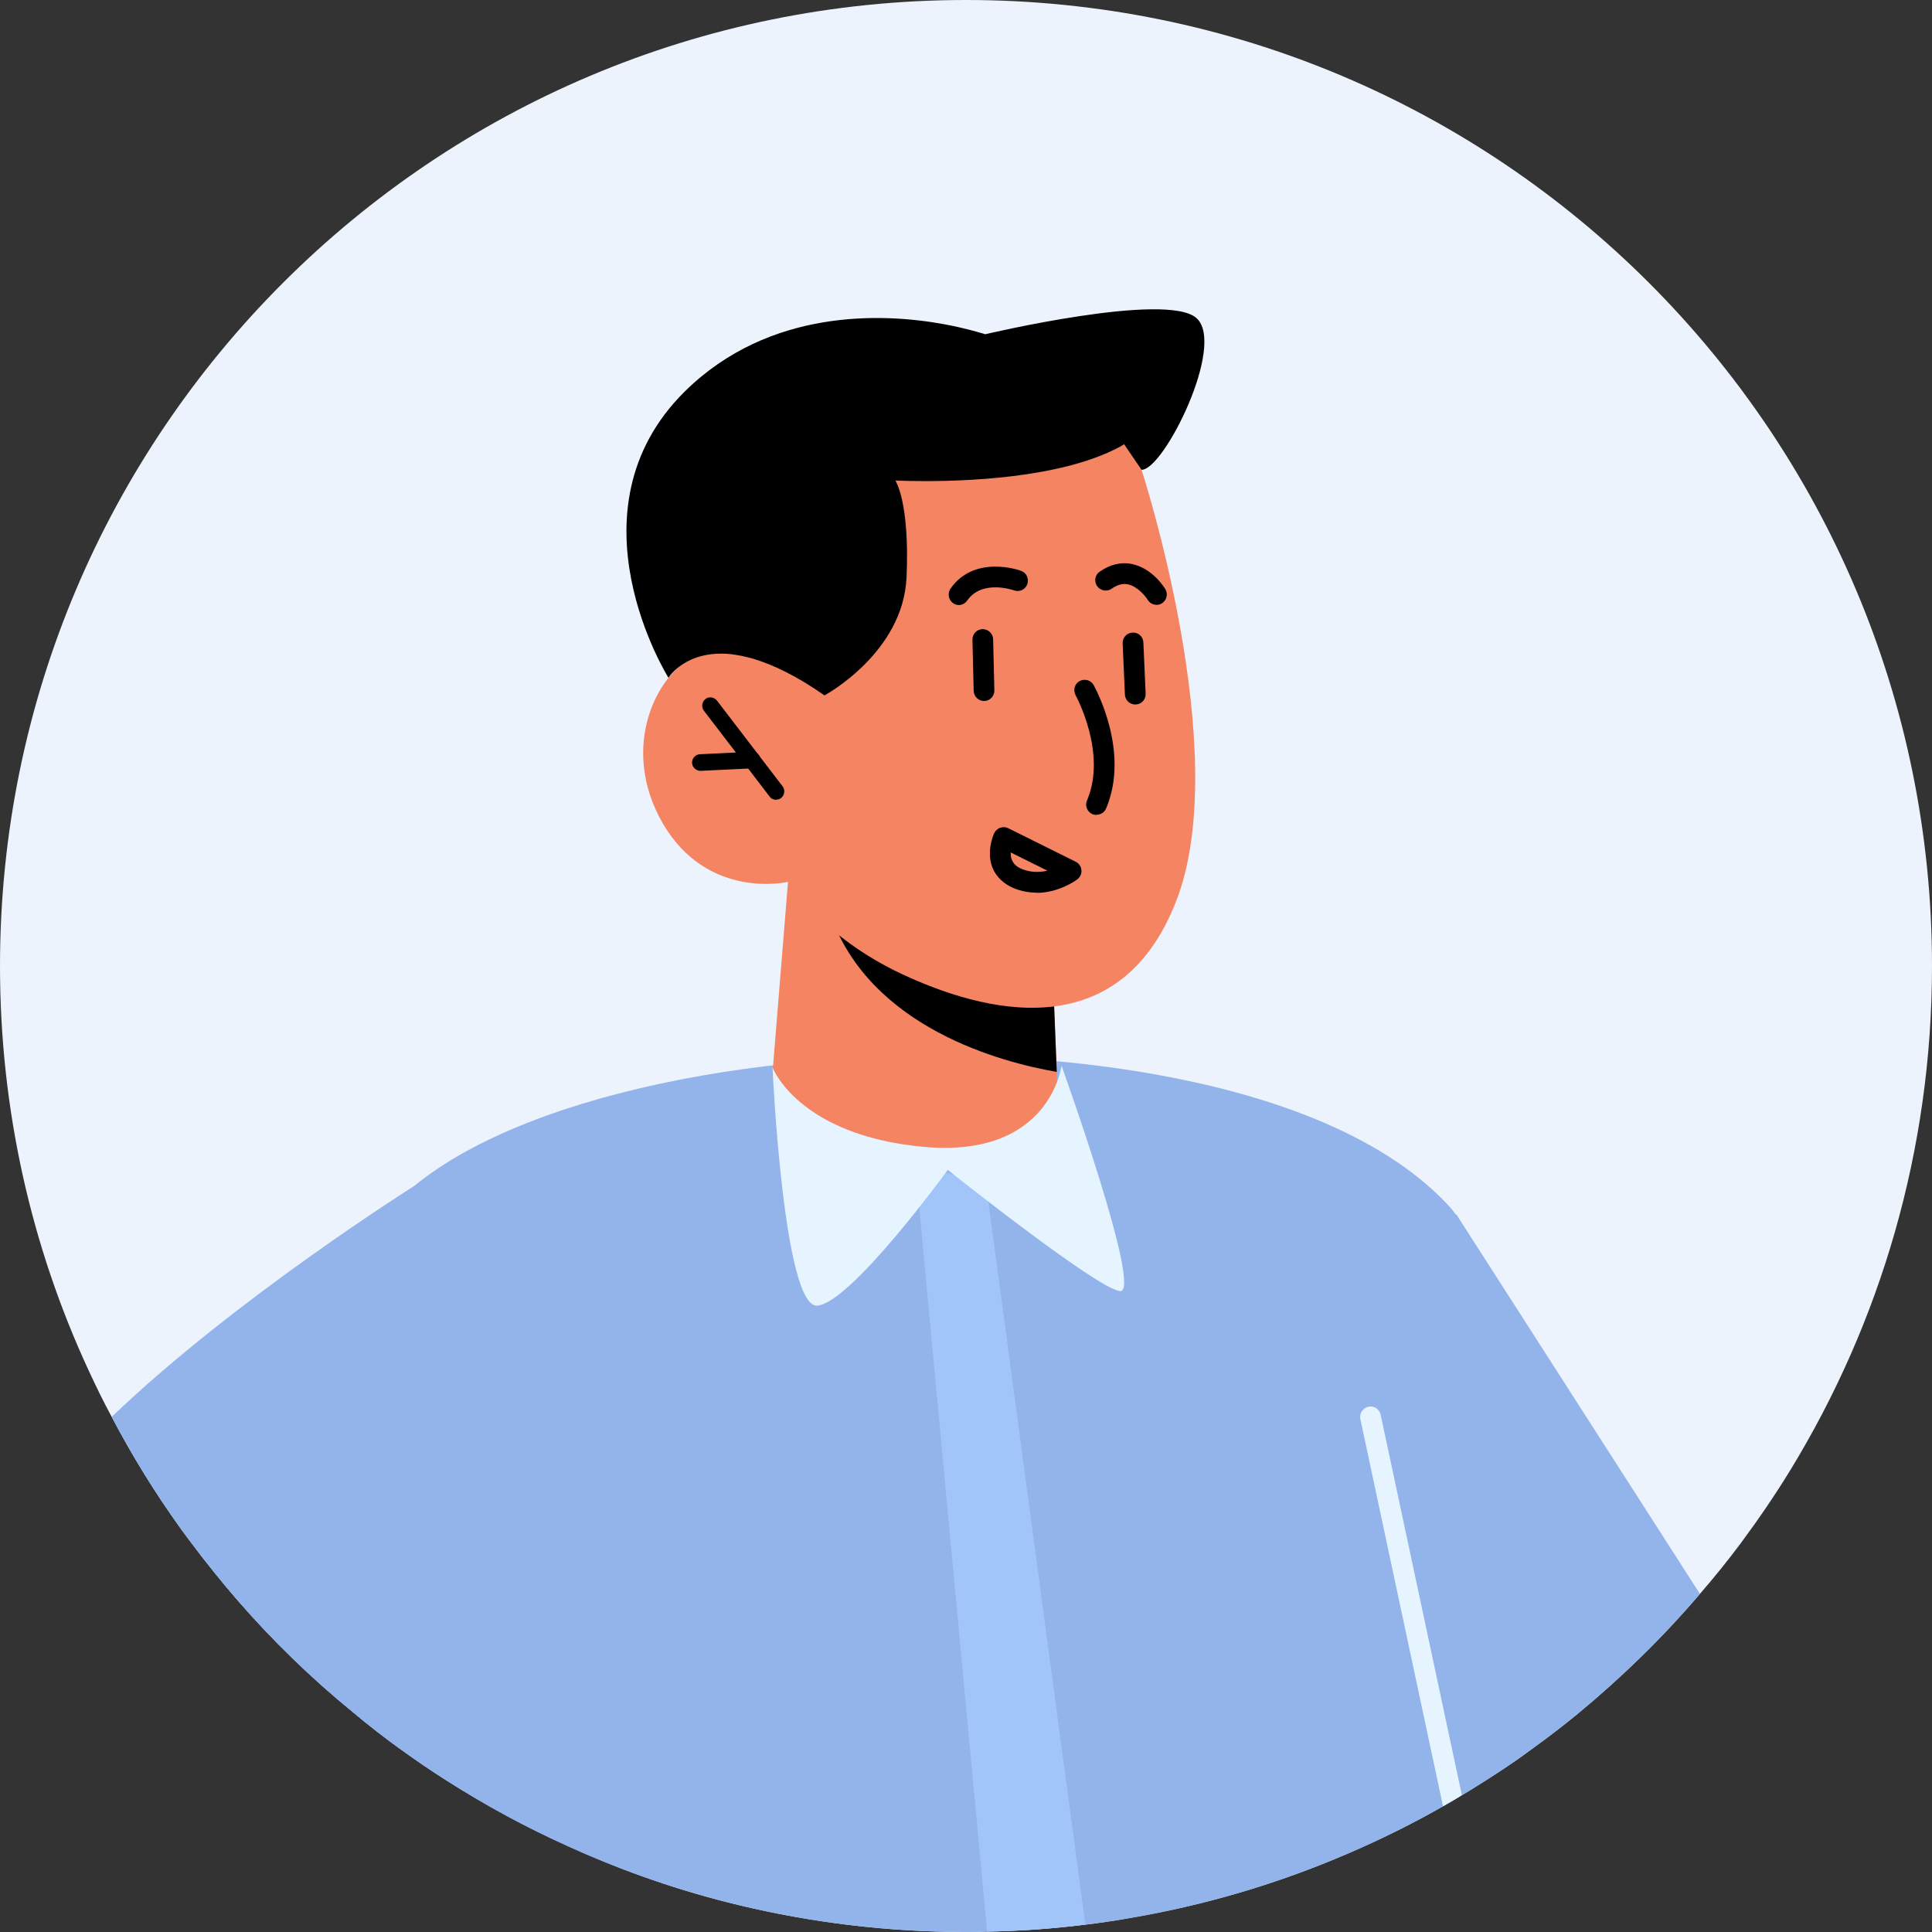 <svg xmlns="http://www.w3.org/2000/svg" xmlns:xlink="http://www.w3.org/1999/xlink" width="48" height="48.001" viewBox="0 0 48 48.001" fill="none">
<rect x="0" y="0" width="48" height="48.001" fill="#333333" stroke="none"/>
<path d="M48 24C48 28.582 46.713 32.865 44.489 36.51C44.103 37.143 43.686 37.75 43.248 38.342C42.924 38.775 42.589 39.192 42.234 39.599C41.313 40.68 40.293 41.673 39.197 42.579C38.837 42.873 38.466 43.161 38.085 43.434C37.879 43.588 37.668 43.737 37.452 43.882C37.081 44.129 36.705 44.371 36.319 44.597C36.247 44.649 36.17 44.69 36.093 44.736C36.015 44.783 35.933 44.829 35.851 44.875C35.089 45.313 34.291 45.704 33.477 46.054C31.763 46.795 29.941 47.336 28.046 47.655C27.835 47.696 27.629 47.727 27.418 47.758C26.883 47.835 26.342 47.892 25.797 47.933C25.74 47.938 25.683 47.944 25.627 47.944C25.251 47.969 24.865 47.985 24.479 47.99C24.319 48 24.16 48 24 48C22.064 48 20.175 47.768 18.373 47.336C16.906 46.986 15.495 46.497 14.147 45.879C13.076 45.406 12.046 44.844 11.063 44.216C10.698 43.985 10.337 43.737 9.982 43.48C9.565 43.182 9.158 42.867 8.762 42.533C7.727 41.689 6.764 40.752 5.884 39.737C5.689 39.511 5.498 39.285 5.313 39.053C5.112 38.806 4.916 38.553 4.726 38.296C4.644 38.188 4.566 38.085 4.489 37.977C3.856 37.097 3.284 36.17 2.775 35.202C2.569 34.821 2.378 34.43 2.198 34.039C0.782 30.981 0 27.578 0 24C0 10.744 10.744 0 24 0C37.256 0 48 10.744 48 24Z"   fill="#EDF3FC" >
</path>
<path d="M38.085 43.434C37.879 43.588 37.668 43.738 37.452 43.882C37.009 44.18 36.556 44.469 36.093 44.736C33.477 46.265 30.548 47.31 27.418 47.758C27.269 47.779 27.12 47.8 26.965 47.815C26.167 47.918 25.354 47.974 24.525 47.99L24.479 47.99C24.319 48 24.16 48 24 48C22.064 48 20.175 47.769 18.373 47.336C15.743 46.703 13.277 45.637 11.063 44.216C10.26 43.707 9.493 43.146 8.762 42.533C7.727 41.689 6.764 40.752 5.884 39.738C5.689 39.511 5.498 39.285 5.313 39.053C5.009 34.94 8.88 30.976 9.57 30.168C11.789 27.542 18.028 26.08 24.154 26.255C24.154 26.255 32.499 26.224 35.974 29.936C37.503 31.568 38.013 37.385 38.085 43.434Z"   fill="#92B4EA" >
</path>
<path d="M10.296 29.462L9.982 43.48C9.565 43.182 9.158 42.868 8.762 42.533C7.727 41.689 6.764 40.752 5.884 39.738C5.689 39.511 5.498 39.285 5.313 39.053C5.112 38.806 4.916 38.553 4.726 38.296C4.644 38.188 4.566 38.085 4.489 37.977C3.856 37.097 3.284 36.17 2.775 35.202C5.838 32.263 10.296 29.462 10.296 29.462Z"   fill="#92B4EA" >
</path>
<path d="M42.234 39.599C41.313 40.68 40.294 41.673 39.197 42.579C38.837 42.873 38.466 43.161 38.085 43.434C37.879 43.588 37.668 43.738 37.452 43.882C37.354 43.949 37.251 44.016 37.153 44.077C37.03 44.16 36.906 44.242 36.782 44.314C36.556 44.464 36.324 44.602 36.093 44.736C35.254 45.23 34.378 45.668 33.477 46.054L30.497 43.599L36.18 30.168L42.234 39.599Z"   fill="#92B4EA" >
</path>
<path d="M19.578 21.91L19.187 26.724C19.187 26.724 19.516 28.186 22.667 28.7C25.014 29.087 26.296 27.666 26.296 27.666L26.255 26.626L26.147 23.923L20.52 22.198L19.578 21.91Z"   fill="#F48462" >
</path>
<path d="M20.525 22.203C20.525 22.353 20.571 22.533 20.638 22.739C21.632 25.544 24.901 26.399 26.255 26.631L26.147 23.928L20.525 22.203Z"   fill="#000000" >
</path>
<path d="M28.36 11.666C28.36 11.666 30.656 18.693 29.225 22.379C27.799 26.064 24.402 25.133 22.409 24.201C20.417 23.269 19.578 21.91 19.578 21.91C19.578 21.91 17.586 22.379 16.468 20.458C15.351 18.538 16.345 16.556 17.493 16.191C18.641 15.825 19.871 16.747 19.871 16.747L19.032 14.688C19.032 14.688 24.314 5.148 28.36 11.666Z"   fill="#F48462" >
</path>
<path d="M27.243 20.247C27.207 20.247 27.176 20.242 27.14 20.227C27.012 20.17 26.95 20.021 27.006 19.887C27.511 18.708 26.729 17.287 26.723 17.272C26.656 17.148 26.698 16.989 26.821 16.922C26.945 16.855 27.104 16.896 27.171 17.02C27.207 17.086 28.082 18.672 27.48 20.088C27.439 20.186 27.341 20.242 27.243 20.242L27.243 20.247Z"   fill="#000000" >
</path>
<path d="M19.284 19.871C19.223 19.871 19.161 19.846 19.12 19.789L17.488 17.658C17.421 17.57 17.436 17.442 17.524 17.369C17.611 17.297 17.74 17.318 17.812 17.405L19.444 19.537C19.511 19.624 19.495 19.753 19.408 19.825C19.372 19.856 19.326 19.866 19.284 19.866L19.284 19.871Z"   fill="#000000" >
</path>
<path d="M17.4 19.151C17.292 19.151 17.2 19.063 17.194 18.955C17.189 18.842 17.277 18.744 17.39 18.739L18.677 18.677C18.795 18.667 18.888 18.759 18.893 18.873C18.898 18.986 18.811 19.084 18.698 19.089L17.411 19.151C17.411 19.151 17.405 19.151 17.4 19.151Z"   fill="#000000" >
</path>
<path d="M24.448 17.416C24.309 17.416 24.196 17.303 24.191 17.164L24.16 15.892C24.16 15.748 24.268 15.635 24.412 15.63C24.551 15.63 24.669 15.738 24.674 15.882L24.705 17.153C24.705 17.297 24.597 17.411 24.453 17.416L24.448 17.416Z"   fill="#000000" >
</path>
<path d="M28.206 17.503C28.067 17.503 27.954 17.395 27.948 17.256L27.892 15.985C27.887 15.841 27.995 15.722 28.139 15.717C28.283 15.707 28.402 15.82 28.407 15.964L28.463 17.236C28.468 17.38 28.36 17.498 28.216 17.503C28.216 17.503 28.211 17.503 28.206 17.503Z"   fill="#000000" >
</path>
<path d="M23.825 15.032C23.773 15.032 23.722 15.017 23.681 14.986C23.562 14.904 23.537 14.744 23.614 14.626C24.206 13.776 25.323 14.162 25.369 14.183C25.503 14.229 25.57 14.379 25.524 14.512C25.477 14.646 25.328 14.718 25.194 14.667C25.163 14.657 24.396 14.394 24.031 14.919C23.98 14.991 23.902 15.032 23.82 15.032L23.825 15.032Z" fill-rule="evenodd"  fill="#000000" >
</path>
<path d="M28.736 15.027C28.649 15.027 28.566 14.986 28.515 14.904C28.458 14.811 28.257 14.564 28.021 14.518C27.892 14.492 27.758 14.528 27.619 14.626C27.506 14.708 27.341 14.677 27.259 14.564C27.176 14.445 27.202 14.286 27.32 14.204C27.578 14.023 27.856 13.956 28.124 14.013C28.623 14.116 28.916 14.579 28.952 14.636C29.024 14.759 28.988 14.914 28.865 14.991C28.824 15.017 28.777 15.027 28.731 15.027L28.736 15.027Z" fill-rule="evenodd"  fill="#000000" >
</path>
<path d="M28.36 11.671L27.928 11.037C27.928 11.037 27.392 11.403 26.209 11.655C24.386 12.052 22.244 11.938 22.244 11.938C22.244 11.938 22.605 12.458 22.523 14.342C22.44 16.227 20.484 17.277 20.484 17.277C19.794 16.793 19.218 16.52 18.728 16.371C18.517 16.309 18.332 16.273 18.157 16.252C17.03 16.139 16.608 16.839 16.608 16.839C16.608 16.839 14.008 12.7 17.014 9.725C19.12 7.65 21.941 7.779 23.439 8.052C23.948 8.144 24.299 8.252 24.427 8.288C24.463 8.299 24.479 8.304 24.479 8.304C24.479 8.304 28.978 7.238 29.725 7.902C30.471 8.561 28.906 11.696 28.36 11.671Z"   fill="#000000" >
</path>
<path   fill-rule="evenodd"  fill="#000000"  d="M25.756 22.178C25.58 22.178 25.39 22.147 25.194 22.07C24.937 21.962 24.752 21.787 24.659 21.56C24.499 21.158 24.68 20.747 24.7 20.7C24.731 20.639 24.782 20.587 24.849 20.566C24.916 20.541 24.988 20.546 25.05 20.577L26.728 21.411C26.806 21.452 26.862 21.529 26.867 21.617C26.878 21.704 26.837 21.792 26.765 21.848C26.744 21.864 26.311 22.183 25.75 22.183L25.756 22.178ZM25.112 21.179C25.112 21.241 25.112 21.308 25.143 21.369C25.184 21.467 25.261 21.539 25.39 21.591C25.616 21.683 25.838 21.673 26.023 21.632L25.112 21.179Z">
</path>
<path d="M26.965 47.815C26.167 47.918 25.354 47.974 24.525 47.99L22.739 28.937L24.494 29.395L26.965 47.815Z"   fill="#A2C5F9" >
</path>
<path d="M26.373 26.476C26.373 26.476 28.417 32.16 27.82 32.077C27.223 31.995 23.547 29.066 23.547 29.066C23.547 29.066 21.143 32.376 20.304 32.438C19.465 32.499 19.192 26.517 19.192 26.517C19.192 26.517 19.825 28.211 22.96 28.494C26.095 28.777 26.373 26.476 26.373 26.476Z"   fill="#E6F4FF" >
</path>
<path d="M36.319 44.597C36.247 44.649 36.17 44.69 36.093 44.736C36.015 44.783 35.933 44.829 35.851 44.875L33.797 35.254C33.771 35.115 33.858 34.981 33.997 34.95C34.136 34.919 34.27 35.007 34.301 35.145L36.319 44.597Z"   fill="#E6F4FF" >
</path>
</svg>
